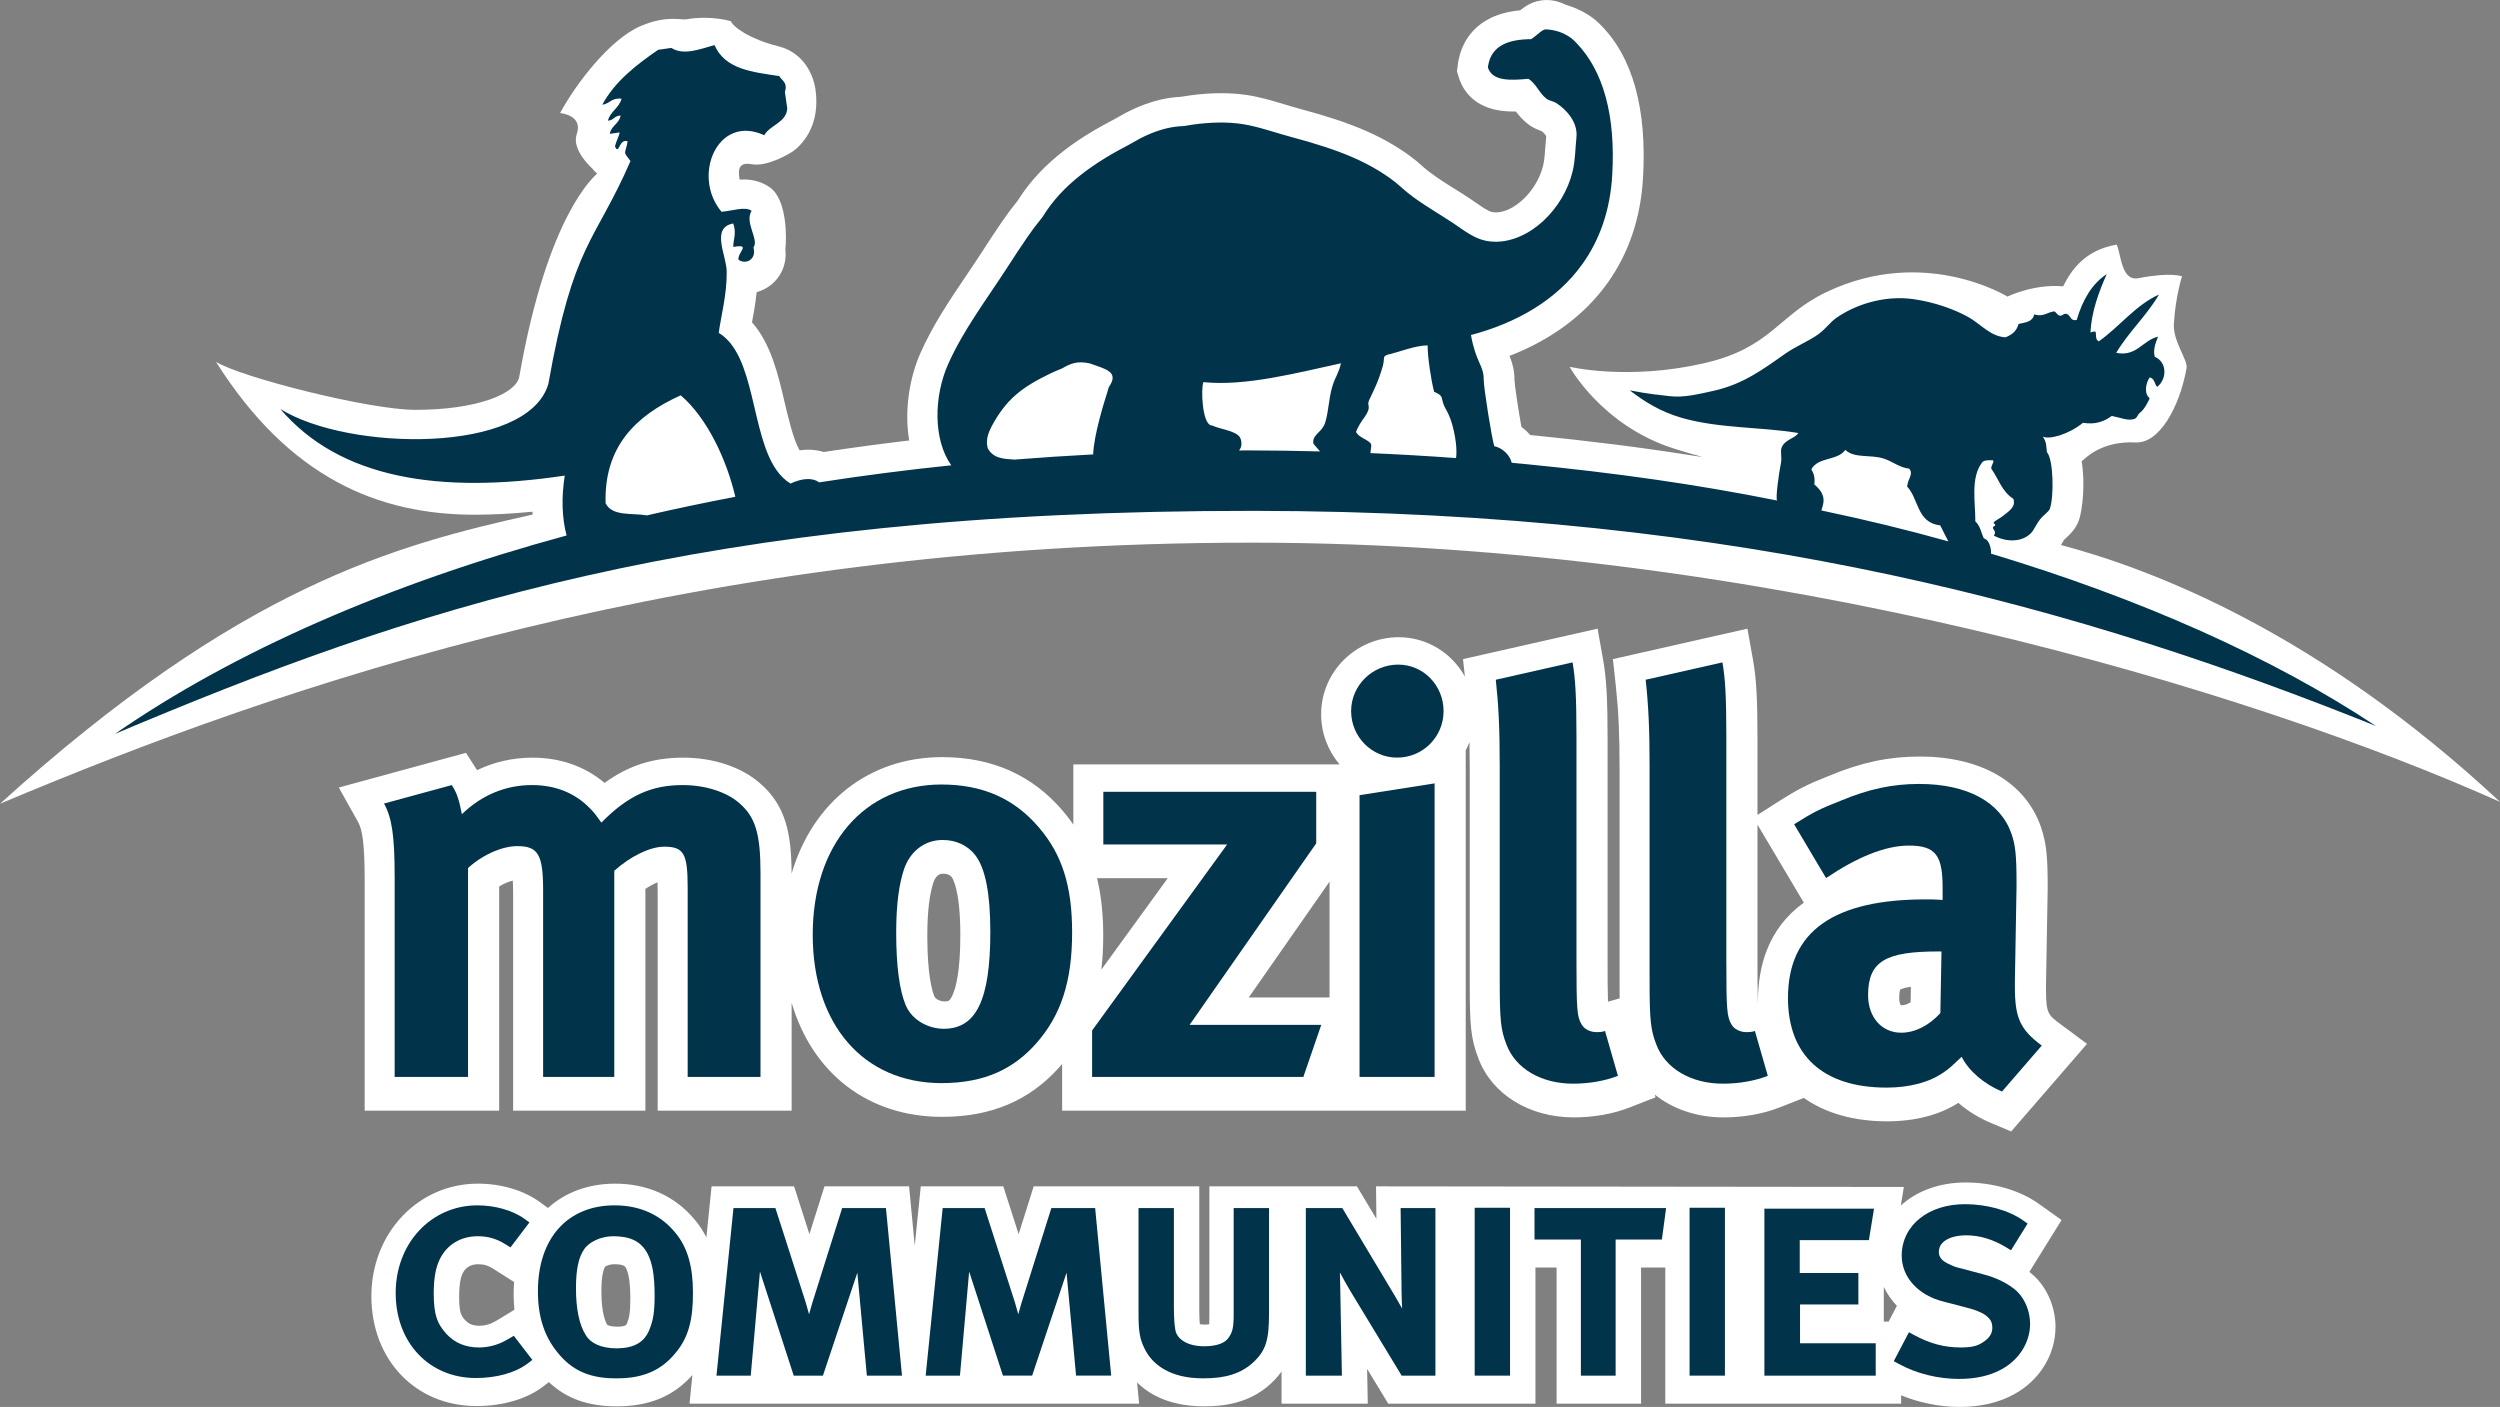 <?xml version="1.0" encoding="UTF-8" standalone="no"?>
<!-- This Source Code Form is subject to the terms of the Mozilla Public
   - License, v. 2.0. If a copy of the MPL was not distributed with this
   - file, You can obtain one at http://mozilla.org/MPL/2.0/. -->

<!-- Created with Inkscape (http://www.inkscape.org/) -->

<svg
   xmlns:dc="http://purl.org/dc/elements/1.1/"
   xmlns:cc="http://creativecommons.org/ns#"
   xmlns:rdf="http://www.w3.org/1999/02/22-rdf-syntax-ns#"
   xmlns:svg="http://www.w3.org/2000/svg"
   xmlns="http://www.w3.org/2000/svg"
   xmlns:sodipodi="http://sodipodi.sourceforge.net/DTD/sodipodi-0.dtd"
   xmlns:inkscape="http://www.inkscape.org/namespaces/inkscape"
   id="svg2"
   sodipodi:version="0.32"
   inkscape:version="0.91 r13725"
   width="1094.803"
   height="616.128"
   xml:space="preserve"
   sodipodi:docname="mozilla_community_logo.svg"
   inkscape:output_extension="org.inkscape.output.svg.inkscape"
   version="1.1"><rect width="100%" height="100%" fill="#808080" stroke="none"/><defs
     id="defs5"><clipPath
       clipPathUnits="userSpaceOnUse"
       id="clipPath19"><path
         d="M 0,792 1224,792 1224,0 0,0 0,792 Z"
         id="path21"
         inkscape:connector-curvature="0" /></clipPath></defs><sodipodi:namedview
     inkscape:window-height="1377"
     inkscape:window-width="2560"
     inkscape:pageshadow="2"
     inkscape:pageopacity="0.0"
     guidetolerance="10.0"
     gridtolerance="10.0"
     objecttolerance="10.0"
     borderopacity="1.0"
     bordercolor="#666666"
     pagecolor="#ffffff"
     id="base"
     showgrid="false"
     inkscape:zoom="1.0296954"
     inkscape:cx="578.16668"
     inkscape:cy="311.83125"
     inkscape:window-x="0"
     inkscape:window-y="35"
     inkscape:current-layer="g11"
     inkscape:window-maximized="1"
     fit-margin-top="0"
     fit-margin-left="0"
     fit-margin-right="0"
     fit-margin-bottom="0" /><g
     id="g11"
     inkscape:groupmode="layer"
     inkscape:label="mozilla_community_logo"
     transform="matrix(1.25,0,0,-1.25,-228.26,799.296)"><g
       id="g15"><g
         id="g17"
         clip-path="url(#clipPath19)"><g
           id="g23"
           transform="translate(844.275,176.431)"><path
             d="m 0,0 -1.704,0 0,12.175 C -0.563,9.758 0.972,7.508 2.888,5.529 L 0,0 Z m -442.029,-0.661 -0.042,-0.096 -0.038,-0.1 c -0.238,-0.607 -1.322,-0.92 -3.229,-0.92 -2.154,0 -3.199,0.418 -3.532,0.589 l -0.065,0.092 c -0.479,0.741 -2.044,3.76 -2.044,11.669 0,5.713 0.8,7.83 1.29,8.654 0.359,0.276 1.555,0.874 3.201,0.874 3.405,0 3.823,-0.803 4.11,-1.326 0.658,-1.288 1.537,-3.801 1.537,-10.82 0,-4.868 -0.388,-6.658 -1.188,-8.616 m -45.516,1.092 c -0.157,-0.096 -0.29,-0.155 -0.37,-0.197 l -0.364,-0.188 -0.253,-0.15 c -1.451,-0.849 -3.385,-1.356 -5.172,-1.356 -2.829,0 -4.155,1.05 -5.008,1.979 -1.219,1.33 -2.1,2.296 -2.1,8.059 0,5.183 0.701,7.244 1.238,8.349 1.263,2.622 3.664,3.17 5.45,3.17 1.999,0 3.474,-0.44 5.251,-1.573 l 7.326,-4.668 c -0.113,-1.413 -0.174,-2.856 -0.174,-4.333 0,-1.861 0.113,-3.634 0.276,-5.366 l -6.1,-3.726 z m 548.119,35.154 -8.189,5.83 C 45.94,46.003 36.448,48.742 27,48.742 17.721,48.742 9.78,45.714 4.258,40.658 l 1.066,6.512 -184.915,0.213 0.13,-11.393 -6.817,11.393 -51.696,-0.004 0,-45.714 c 0,-1.28 -0.033,-2.104 -0.068,-2.623 -0.398,-0.05 -0.918,-0.088 -1.594,-0.088 -0.719,0 -1.282,0.067 -1.7,0.151 -0.088,1.075 -0.176,2.66 -0.176,4.759 l 0,43.515 -58.012,0.004 -5.275,-16.746 -5.374,16.746 -28.913,0 -2.106,-20.779 -1.989,20.779 -29.639,0 -5.274,-16.746 -5.375,16.746 -28.907,0 -0.977,-9.628 -0.838,-8.256 c -1.117,2.208 -2.438,4.258 -4.023,6.136 -6.87,8.302 -16.534,12.689 -27.956,12.689 -9.434,0 -17.48,-3.082 -23.53,-8.519 l -2.803,2.049 c -5.619,4.116 -13.54,6.474 -21.726,6.474 -20.931,0 -37.33,-17.319 -37.33,-39.432 0,-22.296 15.481,-38.483 36.81,-38.483 9.295,0 17.631,2.455 23.472,6.914 l 1.913,1.46 c 6.245,-5.826 13.723,-8.474 23.819,-8.474 11.385,0 19.834,3.539 26.461,10.97 l -1.021,-10.033 157.511,0 -0.713,7.437 c 4.43,-4.375 11.682,-8.374 23.457,-8.374 6.33,0 15.635,0.811 23.29,7.863 1.556,1.43 2.818,2.869 3.863,4.345 l 0,-11.271 30.21,0 -0.226,12.191 7.393,-12.191 51.578,0 0,47.692 7.409,0 0,-47.688 29.589,0 0,47.688 8.488,0 0,-47.692 82.628,0.004 0,2.92 c 6.398,-2.631 13.508,-4.07 20.53,-4.07 7.338,0 13.78,1.51 19.08,4.458 8.928,4.885 14.472,13.907 14.472,23.54 0,6.515 -2.614,13.024 -7,17.419 l -0.092,0.088 -0.09,0.088 c -0.612,0.585 -1.277,1.155 -1.984,1.702 L 60.574,35.585 Z M 7.691,111.877 c -1.097,-0.687 -2.176,-1.063 -3.12,-1.063 -0.177,0 -0.265,0.021 -0.276,0.021 -0.119,0.088 -0.594,0.799 -0.594,2.422 0,1.848 0.218,2.719 0.324,3.032 0.369,0.222 1.36,0.661 3.765,1.017 l -0.099,-5.429 z m -53.476,0.397 c 0,-0.063 0.008,-0.122 0.008,-0.184 l -0.052,-0.017 c -0.128,3.76 -0.128,9.252 -0.128,13.351 l 0,48.675 3.833,-6.45 11.192,-18.841 1.209,-2.033 c -12.579,-9.072 -16.062,-22.46 -16.062,-34.501 m -150.097,1.284 -28.304,0 28.304,40.578 0,-40.578 z m -79.949,9.728 c 0.441,3.756 0.669,7.717 0.669,11.949 0,7.479 -0.709,14.108 -2.164,20.114 l 24.766,0 -23.271,-32.063 z m -52.22,-9.1 c -0.962,-2.004 -1.414,-2.004 -2.767,-2.004 -1.301,0 -3.059,0.723 -3.48,1.707 -0.752,1.768 -2.496,7.389 -2.496,21.15 0,8.344 0.719,14.555 2.166,18.893 1.027,2.986 2.825,2.986 3.417,2.986 1.296,0 2.351,-0.402 2.955,-1.196 0.312,-0.394 3.028,-4.326 3.028,-20.285 0,-12.711 -1.535,-18.575 -2.823,-21.251 M 60.226,104.181 c -4.324,3.213 -5.099,3.794 -5.099,12.02 l -0.007,1.581 0.592,33.946 c 0,10.865 -0.334,15.487 -2.373,21.601 -5.494,15.655 -20.98,24.635 -42.487,24.635 -10.751,0 -20.478,-2.062 -31.522,-6.68 -7.651,-2.986 -11.048,-4.709 -17.997,-9.134 l -7.29,-4.638 0,26.228 c 0,14.48 -0.396,21.54 -1.552,27.993 l -1.976,11.025 -10.924,-2.472 -26.887,-6.085 -9.308,-2.108 1.029,-9.486 c 0.953,-8.817 1.304,-16.692 1.304,-29.072 l 0,-74.979 c 0,-1.941 0.006,-3.702 0.023,-5.32 l -4.09,-1.167 c -0.13,3.668 -0.13,9.035 -0.13,13.355 l 0,78.316 c 0,14.267 -0.401,21.59 -1.541,27.981 l -1.966,11.046 -10.937,-2.481 -26.893,-6.085 -9.316,-2.108 0.665,-6.107 c -4.567,8.215 -13.238,13.782 -23.174,13.782 -14.993,0 -27.193,-12.108 -27.193,-26.997 0,-6.702 2.435,-12.836 6.459,-17.563 l -93.275,0 0,-21.075 c -1.119,1.614 -2.323,3.19 -3.634,4.725 -10.62,12.543 -24.857,18.901 -42.327,18.901 -25.755,0 -45.42,-15.968 -52.739,-40.795 -0.079,14.069 -2.024,23.84 -11.136,31.694 -6.507,5.659 -16.296,8.913 -26.849,8.913 -10.483,0 -19.149,-2.718 -27.535,-8.845 -6.88,5.796 -15.532,8.845 -25.26,8.845 -6.857,0 -13.402,-1.489 -19.413,-4.379 l -3.887,6.069 -7.585,-2.071 -23.752,-6.478 -13.219,-3.606 6.692,-11.953 c 1.46,-2.61 2.367,-6.947 2.367,-20.481 l 0,-80.78 47.126,0 0,78.571 c 1.782,1.062 3.453,1.707 4.764,2.033 0.073,-1.088 0.123,-2.559 0.123,-4.538 l 0,-76.066 46.342,0 0,77.718 c 1.595,1.054 3.066,1.807 4.255,2.284 0.028,-0.816 0.042,-1.794 0.042,-2.957 l 0,-77.045 46.934,0 0,37.793 c 7.254,-24.589 26.65,-39.952 52.73,-39.952 17.246,0 30.718,5.735 41.212,17.567 0.284,0.322 0.546,0.652 0.822,0.978 l 0,-16.382 141.396,-0.004 0,126.072 -0.101,-0.022 c 0.532,0.988 1,2.008 1.411,3.058 0.06,-2.89 0.093,-5.985 0.093,-9.465 l 0,-74.979 c 0,-14.743 0.36,-19.394 3.022,-26.308 4.678,-12.576 17.784,-20.707 33.391,-20.707 6.995,0 13.768,1.196 19.596,3.476 l 9.091,3.55 -0.282,0.984 c 6.288,-5.066 14.739,-8.014 24.103,-8.014 7.001,0 13.776,1.204 19.601,3.484 l 8.526,3.341 c 7.51,-5.29 17.389,-8.201 29.186,-8.201 9.763,0 18.371,2.25 24.939,6.466 3.288,-2.831 7.158,-5.249 11.35,-7.006 l 7.16,-3.007 5.079,5.868 13.937,16.094 7.548,8.725 -9.254,6.88 z"
             style="fill:#ffffff;fill-opacity:1;fill-rule:nonzero;stroke:none"
             id="path25"
             inkscape:connector-curvature="0" /></g><g
           id="g27"
           transform="translate(317.14,357.92)"><path
             d="M 0,0 23.75,6.479 C 25.517,3.73 26.303,1.376 27.282,-3.73 34.154,2.944 42.594,6.479 51.818,6.479 c 8.244,0 15.114,-2.749 20.412,-8.244 1.374,-1.376 1.962,-2.158 3.928,-4.906 9.224,9.419 17.468,13.15 28.46,13.15 7.85,0 15.31,-2.355 19.822,-6.282 5.693,-4.906 7.46,-10.795 7.46,-24.535 l 0,-71.444 -25.515,0 0,66.342 c 0,11.974 -1.376,14.329 -8.244,14.329 -4.906,0 -11.778,-3.337 -17.47,-8.44 l 0,-72.231 -24.927,0 0,65.359 c 0,12.564 -1.765,15.509 -9.03,15.509 -4.906,0 -11.582,-2.552 -17.272,-7.658 l 0,-73.21 -25.712,0 0,70.073 C 3.73,-11.188 2.748,-4.906 0,0"
             style="fill:#01344b;fill-opacity:1;fill-rule:nonzero;stroke:none"
             id="path29"
             inkscape:connector-curvature="0" /></g><g
           id="g31"
           transform="translate(512.87,345.164)"><path
             d="m 0,0 c -6.28,0 -11.383,-3.928 -13.543,-10.21 -1.767,-5.299 -2.748,-12.363 -2.748,-22.376 0,-11.577 1.18,-20.214 3.338,-25.32 2.354,-5.492 8.244,-8.24 13.346,-8.24 11.384,0 16.291,10.206 16.291,33.954 0,13.546 -1.765,22.376 -5.299,26.892 C 8.833,-1.966 4.709,0 0,0 m -0.394,19.432 c 14.33,0 25.518,-4.911 34.155,-15.117 8.047,-9.419 11.581,-20.41 11.581,-36.705 0,-17.269 -3.927,-29.047 -12.562,-38.859 -7.656,-8.637 -17.665,-13.936 -33.174,-13.936 -27.281,0 -45.141,20.411 -45.141,52.013 0,31.599 18.056,52.604 45.141,52.604"
             style="fill:#01344b;fill-opacity:1;fill-rule:nonzero;stroke:none"
             id="path33"
             inkscape:connector-curvature="0" /></g><g
           id="g35"
           transform="translate(569.145,362.044)"><path
             d="m 0,0 74.585,0 0,-18.06 -44.358,-63.594 46.123,0 -6.277,-18.252 -74,0 0,16.291 47.303,65.162 L 0,-18.453 0,0 Z"
             style="fill:#01344b;fill-opacity:1;fill-rule:nonzero;stroke:none"
             id="path37"
             inkscape:connector-curvature="0" /></g><g
           id="g39"
           transform="translate(658.904,360.864)"><path
             d="m 0,0 26.3,4.124 0,-102.851 -26.3,0 L 0,0 Z m 13.543,45.735 c 8.833,0 15.897,-7.264 15.897,-16.291 0,-9.029 -7.26,-16.295 -16.291,-16.295 -8.833,0 -16.093,7.266 -16.093,16.295 0,9.027 7.457,16.291 16.487,16.291"
             style="fill:#01344b;fill-opacity:1;fill-rule:nonzero;stroke:none"
             id="path41"
             inkscape:connector-curvature="0" /></g><g
           id="g43"
           transform="translate(733.532,407.382)"><path
             d="m 0,0 c 0.979,-5.496 1.372,-11.97 1.372,-26.103 l 0,-78.316 c 0,-17.273 0.196,-19.629 1.765,-22.376 0.982,-1.766 3.14,-2.748 5.299,-2.748 0.983,0 1.573,0 2.945,0.393 l 4.513,-15.701 c -4.513,-1.765 -10.009,-2.748 -15.702,-2.748 -11.183,0 -20.217,5.299 -23.354,13.74 -1.966,5.102 -2.356,8.243 -2.356,22.572 l 0,74.979 c 0,13.15 -0.392,21.197 -1.376,30.223 L 0,0 Z"
             style="fill:#01344b;fill-opacity:1;fill-rule:nonzero;stroke:none"
             id="path45"
             inkscape:connector-curvature="0" /></g><g
           id="g47"
           transform="translate(786.034,407.382)"><path
             d="m 0,0 c 0.983,-5.496 1.376,-11.97 1.376,-26.103 l 0,-78.316 c 0,-17.273 0.197,-19.629 1.766,-22.376 0.982,-1.766 3.14,-2.748 5.298,-2.748 0.984,0 1.573,0 2.945,0.393 l 4.517,-15.701 c -4.517,-1.765 -10.013,-2.748 -15.705,-2.748 -11.188,0 -20.214,5.299 -23.359,13.74 -1.962,5.102 -2.355,8.243 -2.355,22.572 l 0,74.979 c 0,13.15 -0.393,21.197 -1.372,30.223 L 0,0 Z"
             style="fill:#01344b;fill-opacity:1;fill-rule:nonzero;stroke:none"
             id="path49"
             inkscape:connector-curvature="0" /></g><g
           id="g51"
           transform="translate(862.782,306.103)"><path
             d="m 0,0 -1.179,0 c -18.253,0 -24.534,-3.338 -24.534,-15.312 0,-7.85 4.905,-13.15 11.581,-13.15 4.905,0 9.812,2.552 13.739,6.872 L 0,0 Z m -51.624,44.556 c 6.478,4.12 9.227,5.496 16.291,8.244 9.816,4.119 18.257,5.888 27.479,5.888 16.88,0 28.461,-6.282 32.389,-17.469 1.371,-4.124 1.765,-7.262 1.765,-18.061 l -0.586,-33.757 0,-1.768 c 0,-10.795 1.765,-14.915 9.419,-20.608 L 21.197,-49.072 c -6.086,2.554 -11.581,7.068 -14.133,12.171 -3.73,-3.531 -4.119,-3.924 -6.085,-5.3 -4.906,-3.529 -11.97,-5.495 -20.213,-5.495 -22.377,0 -34.548,11.384 -34.548,31.405 0,23.552 16.291,34.543 48.287,34.543 1.961,0 3.141,0 5.889,-0.196 l 0,4.124 c 0,11.188 -2.163,14.915 -11.779,14.915 -8.439,0 -18.256,-4.12 -29.047,-11.381 l -11.192,18.842 z"
             style="fill:#01344b;fill-opacity:1;fill-rule:nonzero;stroke:none"
             id="path53"
             inkscape:connector-curvature="0" /></g><g
           id="g55"
           transform="translate(904.657,448.498)"><path
             d="m 0,0 c 0.15,0.257 0.289,0.504 0.427,0.738 0.205,0.36 0.401,0.749 0.61,1.039 0.243,0.281 0.531,0.515 0.774,0.745 1.347,1.234 3.376,3.101 4.475,6.203 1.171,3.331 2.292,12.645 0.937,20.617 0.734,0.346 6.243,7.23 18.961,6.595 8.171,-0.409 15.359,12.263 17.803,26.07 0.5,2.821 -4.851,9.375 -4.451,15.579 0.637,9.856 2.861,16.533 2.861,16.533 0,0 -3.814,1.589 -15.26,-0.636 -6.049,-1.176 -6.04,8.267 -7.63,11.764 C 8.379,103.339 3.61,96.344 0.748,90.622 -9.426,91.575 -18.78,87.037 -18.779,87.037 c 0,0 -28.955,17.947 -63.348,1.605 -17.049,-8.101 -19.27,-19.571 -43.056,-24.991 -26.711,-6.086 -46.968,-1.204 -46.968,-1.204 0,0 11.139,-20.474 36.322,-28.582 8.983,-2.892 13.453,-3.572 6.62,-2.492 -17.785,2.809 -36.372,5.151 -56.756,7.166 -0.92,1.052 -1.953,2.012 -3.078,2.844 -0.975,5.454 -2.338,14.245 -2.422,16.345 0,3.718 -0.869,6.372 -1.761,8.52 14.673,5.68 26.447,14.423 34.426,25.645 7.4,10.391 11.557,22.75 12.364,36.738 1.375,23.897 -3.42,42.583 -15.488,54.211 -4.955,4.775 -11.146,6.213 -11.636,6.46 -2.229,1.1 -4.403,1.637 -6.658,1.637 -2.204,0 -4.383,-0.552 -6.378,-1.633 -1.125,-0.621 -2.079,-1.313 -2.89,-1.982 -16.27,-1.498 -20.473,-11.887 -21.552,-17.339 -0.167,-0.667 -0.276,-1.351 -0.318,-2.039 l -0.276,-1.992 0.728,-2.315 c 1.396,-4.394 5.709,-11.766 18.929,-11.766 0.33,0 0.669,0.004 1,0.013 1.004,-1.343 2.309,-2.894 4.145,-4.335 1.874,-1.467 3.764,-2.148 4.848,-2.522 0.865,-0.67 1.438,-1.4 1.627,-1.784 -0.114,-1.188 -0.206,-2.418 -0.29,-3.662 -0.167,-2.409 -0.322,-4.682 -0.76,-6.531 -1.059,-4.45 -3.66,-8.842 -7.132,-12.052 -3.069,-2.839 -6.495,-4.466 -9.398,-4.466 -0.463,0 -0.916,0.041 -1.355,0.125 -1.363,0.268 -3.483,1.74 -5.529,3.162 -0.786,0.548 -1.577,1.096 -2.355,1.606 -1.786,1.184 -3.576,2.301 -5.349,3.411 -4.191,2.614 -8.143,5.09 -11.485,8.135 -2.618,2.39 -5.646,4.603 -9.515,6.962 -5.785,3.521 -12.589,6.547 -20.791,9.251 -3.773,1.24 -7.788,2.424 -12.284,3.618 -1.802,0.481 -3.634,1.033 -5.463,1.581 -4.245,1.278 -8.636,2.595 -13.178,3.275 -2.803,0.42 -5.814,0.635 -8.959,0.635 -3.564,0 -7.332,-0.272 -11.184,-0.809 -0.991,-0.136 -1.978,-0.291 -2.949,-0.458 -4.784,-0.23 -9.54,-1.334 -14.517,-3.377 -1.388,-0.577 -2.823,-1.232 -4.274,-1.956 l -0.21,-0.108 -0.213,-0.117 -0.811,-0.45 c -1.062,-0.598 -2.142,-1.192 -3.208,-1.801 -11.15,-5.809 -25.003,-14.282 -33.903,-28.507 -0.954,-1.203 -1.911,-2.434 -2.945,-3.79 -0.865,-1.175 -1.714,-2.362 -2.534,-3.55 -2.443,-3.524 -4.789,-7.15 -7.052,-10.653 -1.848,-2.863 -3.739,-5.661 -5.617,-8.44 -5.709,-8.464 -11.618,-17.211 -15.972,-27.021 -3.731,-8.403 -5.751,-19.911 -3.936,-30.624 -9.992,-1.184 -20.022,-2.534 -29.963,-4.042 -1.699,0.533 -3.51,0.805 -5.396,0.805 -1.004,0 -2.02,-0.075 -3.049,-0.224 -2.225,4.005 -3.843,10.923 -5.219,16.765 -2.292,9.798 -4.835,20.628 -11.444,28.079 0.586,3.139 1.239,6.728 1.619,10.574 3.262,0.892 6.09,2.904 7.942,5.74 1.786,2.731 2.506,5.945 2.113,9.22 0.46,3.639 0.725,17.19 -5.262,21.636 -2.305,1.713 -5.626,2.888 -9.206,2.888 -0.527,0 -1.041,-0.019 -1.551,-0.056 -0.146,1.599 -1.514,6.484 4.224,5.403 5.738,-1.081 14.066,4.229 14.346,4.425 2.748,1.933 9.952,8.591 7.988,21.945 -0.578,3.937 -3.444,12.59 -13.053,14.965 -9.609,2.376 -15.574,6.514 -16.556,8.745 0,0 -6.871,2.214 -15.667,0.667 -1.661,-0.293 -6.833,1.5 -15.783,-2.276 -10.994,-4.639 -22.955,-20.467 -28.384,-30.557 0,0 8.167,-0.667 5.834,-7.334 -1.955,-5.584 5.427,-12.081 5.427,-12.081 0.543,-0.699 1.117,-1.282 1.706,-1.78 -0.644,-0.794 -17.21,-13.683 -27.269,-71.135 -1.049,-5.991 -14.756,-11.644 -36.367,-11.644 -16.341,0 -61.365,11.474 -69.893,16.826 25.697,-40.687 56.903,-53.564 90.655,-53.564 6.37,0 13.141,0.355 20.222,1.058 0.017,-0.333 0.03,-0.665 0.046,-0.998 -48.106,-10.739 -102.357,-25.013 -186.586,-101.324 100.287,42.282 243.681,91.472 438.044,91.472 l 1.43,0 C -103.056,0.673 65.995,-50.735 153.793,-89.994 90.264,-30.75 32.445,-8.62 0,0"
             style="fill:#ffffff;fill-opacity:1;fill-rule:nonzero;stroke:none"
             id="path57"
             inkscape:connector-curvature="0" /></g><g
           id="g59"
           transform="translate(821.092,461.898)"><path
             d="m 0,0 c 1.226,3.961 -0.778,5.948 -2.882,7.875 0.36,2.178 -0.15,3.826 -1.02,5.254 2.43,4.437 9.105,2.882 11.903,6.796 3.204,-3.063 8.728,-1.522 13.472,-3.051 3.22,-1.039 5.474,-3.16 8.88,-3.507 1.68,-1.928 -0.453,-3.438 -0.7,-6.303 4.1,-4.266 3.342,-12.643 11.607,-13.593 0.958,-1.855 1.836,-3.758 2.832,-5.59 -15.413,4.287 -28.107,7.351 -44.477,10.831 L 0,0 Z m -128.385,17.058 c -9.921,0.728 -19.925,1.305 -29.992,1.74 0.288,0.161 -0.561,0.115 0,0 0.084,1.74 0.715,2.901 -0.155,3.679 -1.514,1.351 -3.856,1.873 -4.889,3.701 0.464,1.51 2.091,4.086 2.965,5.191 2.794,3.973 0.602,3.793 1.652,6.045 1.539,3.298 3.166,6.268 4.773,11.889 0.802,3.212 -0.201,3.108 1.501,3.931 4.596,1.05 9.686,3.25 14.191,3.305 -0.008,-4.087 1.209,-12.117 2.272,-16.233 1.024,-0.514 2.166,-0.911 2.647,-1.978 0.899,-4.057 1.309,-3.151 2.944,-7.227 1.138,-2.828 2.74,-9.842 2.091,-14.043 m -85.786,11.456 c -3.154,0.63 -3.635,12.899 -2.714,15.151 14.751,-1.516 32.702,3.237 48.186,6.604 -0.653,-3.174 -2.029,-4.885 -2.966,-7.921 -1.468,-4.693 -1.418,-10.64 -2.978,-13.861 -1.2,-2.483 -4.395,-3.65 -3.659,-6.464 l 2.283,-2.631 c -8.365,0.215 -16.763,0.349 -25.204,0.358 -1.07,0 -2.132,-0.019 -3.203,-0.021 1.117,1.135 1.054,3.193 0.41,4.462 -1.263,2.489 -7.649,3.112 -9.681,4.254 l -0.474,0.069 z m -35.86,13.399 c -0.268,-1.017 -0.59,-2 -0.895,-2.978 -0.916,-2.935 -4.287,-13.723 -4.593,-20.591 -0.108,-0.665 -0.012,0.521 0,0 -9.289,-0.483 -18.499,-1.091 -27.625,-1.821 -3.851,0.276 -7.403,0.391 -9.318,4.042 -0.322,1.326 -0.762,3.576 1.38,7.591 5.036,9.448 10.582,13.694 20.331,18.42 1.393,0.677 2.84,1.3 4.333,1.874 3.07,1.779 5.315,2.727 9.736,1.779 5.484,-1.997 10.474,-2.856 6.651,-8.316 M -411.859,-3.022 c -5.19,0.918 -12.096,-0.454 -14.458,4.235 -0.582,19.624 10.33,30.628 26.311,37.83 9.386,-8.007 16.178,-22.842 19.131,-35.555 -10.507,-1.999 -20.846,-4.168 -30.984,-6.51 m 306.214,18.129 c -1.075,0.102 -2.149,0.209 -3.224,0.31 -0.711,2.896 -3.459,5.28 -6.115,5.801 -0.816,2.482 -3.714,20.312 -3.714,23.534 0,4.819 -2.677,5.622 -4.458,15.413 16.102,4.266 30.122,12.317 39.11,24.963 5.926,8.321 9.674,18.622 10.393,31.144 1.196,20.691 -3.049,36.36 -12.543,46.204 -0.673,0.703 -3.787,4.345 -10.544,4.776 -0.397,0.026 -0.816,-0.085 -1.204,-0.299 -0.896,-0.493 -3.493,-2.877 -4.183,-3.139 -7.633,-0.042 -13.878,-2.101 -15.011,-9.322 -0.062,-0.101 -0.067,-0.197 -0.038,-0.289 -0.012,-0.104 -0.029,-0.203 -0.042,-0.307 1.548,-4.883 7.947,-4.562 14.196,-3.963 2.748,-1.732 3.68,-4.906 6.269,-6.931 0.967,-0.756 2.356,-0.886 3.476,-1.56 0.046,-0.027 0.104,-0.054 0.151,-0.089 3.471,-2.274 7.481,-6.69 6.93,-11.876 -0.398,-3.777 -0.385,-7.949 -1.318,-11.883 -1.601,-6.74 -5.408,-12.93 -10.276,-17.434 -5.814,-5.373 -13.153,-8.347 -20.08,-6.987 -4.429,0.868 -8.051,3.916 -11.732,6.347 -6.265,4.14 -12.568,7.48 -18.143,12.566 -2.384,2.172 -5.119,4.05 -7.871,5.726 -5.785,3.521 -12.151,6.112 -18.571,8.227 -3.856,1.269 -7.75,2.396 -11.673,3.438 -5.814,1.539 -11.836,3.77 -17.495,4.617 -5.488,0.822 -11.498,0.585 -17.082,-0.191 -1.116,-0.156 -2.216,-0.332 -3.291,-0.527 -4.145,-0.11 -7.942,-1.118 -11.56,-2.603 -1.205,-0.498 -2.388,-1.044 -3.568,-1.631 -1.384,-0.772 -2.777,-1.548 -4.17,-2.334 -11.752,-6.111 -23.179,-13.729 -30.193,-25.252 -1.041,-1.303 -2.074,-2.624 -3.103,-3.965 -0.795,-1.085 -1.577,-2.185 -2.351,-3.301 -2.321,-3.347 -4.567,-6.818 -6.859,-10.365 -7.42,-11.468 -15.463,-21.993 -20.791,-33.987 -4.994,-11.244 -5.303,-26.378 1.108,-35.412 -15.738,-1.623 -31.18,-3.633 -46.316,-5.977 -2.501,1.884 -6.395,1.288 -9.988,-0.423 -1.971,1.185 -3.6,2.824 -4.978,4.798 -9.025,12.936 -7.27,40.246 -20.188,47.993 0.724,5.505 2.915,13.503 2.794,21.544 -0.084,5.63 -5.688,15.379 2.305,16.776 1.2,-3.643 -0.021,-5.468 0,-8.222 6.428,1.154 1.535,-1.751 1.807,-4.442 2.543,-1.922 6.446,0.086 5.265,4.276 2.075,2.709 -3.229,8.727 -0.661,12.828 -2.187,1.654 -6.888,-0.051 -10.527,-0.328 -10.561,12.509 -1.393,34.394 14.965,26.807 2.037,3.614 7.788,4.44 8.06,9.375 -0.277,1.918 -0.549,3.84 -0.824,5.755 1.049,3.457 -1.104,4.011 -1.975,5.592 -9.205,1.428 -18.887,2.225 -22.693,10.853 -5.396,-1.47 -10.774,-3.707 -15.133,-0.986 -1.534,-0.22 -3.07,-0.44 -4.604,-0.66 -7.867,-5.405 -15.237,-11.185 -19.57,-19.241 2.714,0.36 3.107,2.468 6.742,2.137 -0.757,-3.199 -4.007,-4.529 -4.768,-7.729 2.087,0.149 2.229,1.757 4.441,1.807 -0.397,-2.786 -3.387,-3.626 -3.785,-6.412 1.155,0.164 2.305,0.329 3.455,0.494 -0.355,-1.79 -1.288,-3.145 -1.643,-4.935 1.489,-3.256 1.342,2.919 4.441,1.811 -0.841,-4.848 -1.873,-3.154 0.988,-6.91 -12.479,-28.756 -19.974,-28.399 -28.776,-78.12 -7.303,-24.661 -70.278,-23.555 -93.909,-8.72 20.787,-24.367 55.652,-29.955 99.664,-23.35 -1.171,-7.261 -1.041,-14.763 0.64,-20.982 -62.565,-17.01 -116.619,-40.695 -158.184,-69.493 102.461,43.196 204.053,78.295 399.081,78.12 172.434,-0.153 291.63,-34.663 392.992,-75.377 -36.308,24.062 -82.302,44.549 -134.863,60.384 0.125,0.703 -0.151,4.689 -2.514,5.36 -0.966,1.995 -1.242,4.413 -2.978,5.935 0.071,6.416 -1.811,15.396 2.476,20.785 0.845,0.771 2.33,0.644 3.731,0.633 0.531,-0.66 -0.744,-1.706 -0.61,-2.957 2.546,-3.538 3.659,-7.95 7.728,-10.556 0.962,-2.861 -1.576,-4.304 -3.63,-5.977 -0.908,-0.74 -2.869,-1.74 -3.141,-2.154 -0.519,-0.786 0.627,-0.381 0.355,-1.194 -0.108,-0.314 -0.731,-0.328 -0.744,-0.688 -0.025,-0.92 1.422,-1.353 0.313,-2.865 4.622,-2.442 9.989,-2.305 13.096,0.947 1.012,1.061 1.819,3.148 3.066,4.693 1.309,1.629 3.116,2.75 3.475,3.766 1.485,4.221 1.28,17.207 -1.024,19.823 -0.372,2.637 0.004,3.047 -1.41,5.461 2.121,-1.111 8.872,0.639 14.028,4.83 4.463,-0.744 7.495,0.531 10.097,2.407 3.124,-0.607 5.683,-1.817 7.883,-1.062 1.105,0.378 1.096,1.505 1.937,2.122 1.601,1.184 3.074,4.101 3.463,5.172 -1.957,1.403 -1.501,5.107 0,7.283 1.874,-0.499 1.597,-2.312 2.614,-3.337 3.572,2.794 3.467,8.739 -0.832,10.536 -0.645,2.225 0.167,4.711 1.15,7.047 -5.382,-1.196 -7.423,-7.098 -14.668,-5.667 4.5,7.524 10.548,12.863 15.006,20.448 -8.26,-3.722 -13.805,-11.272 -21.075,-16.397 -1.317,0.529 -0.874,2.128 -1.116,3.312 -0.879,0.316 -1.205,-0.152 -1.841,-0.182 0.423,7.55 3.008,14.269 5.696,20.4 -4.985,-3.256 -8.373,-8.764 -10.502,-16.05 -2.257,-0.502 -1.99,1.48 -3.463,2.114 -1.2,0.303 -1.421,-0.771 -2.526,-0.6 -0.92,0.297 -1.103,1.045 -1.794,1.489 C 78.789,68.271 77.514,66.374 74.172,67.388 73.54,64.579 70.893,64.615 68.681,64.036 67.965,61.346 66.167,60.182 64.121,59.37 58.806,59.642 55.38,64.101 50.9,66.572 46.212,69.159 39.14,71.742 31.771,72.75 21.339,74.18 11.368,70.688 4.923,66.227 2.66,64.659 1.2,62.388 -1.351,60.514 -4.722,58.04 -9.272,56.3 -13.305,53.448 c -7.469,-5.287 -14.622,-10.561 -24.839,-12.82 -5.082,-1.125 -10.54,-2.488 -15.391,-1.878 -3.175,0.402 -7.05,0.662 -13.983,2.038 5.062,-3.892 10.724,-7.481 18.127,-9.614 13.217,-3.808 27.625,-3.135 40.905,-5.335 -1.109,-1.946 -4.831,-2.246 -5.876,-5.234 -0.444,-1.27 0.2,-3.356 -0.189,-5.285 -0.731,-3.634 -1.944,-12.296 -1.359,-13.128 -28.838,5.769 -56.564,9.641 -87.618,12.71 l -2.117,0.205 z"
             style="fill:#01344b;fill-opacity:1;fill-rule:nonzero;stroke:none"
             id="path61"
             inkscape:connector-curvature="0" /></g><g
           id="g63"
           transform="translate(486.301,157.501)"><path
             d="M 0,0 -3.335,36.064 -15.393,0 -25.623,0 -37.454,36.459 -40.679,0 l -12.01,0 5.777,56.916 0.183,1.798 14.689,0 10.618,-33.068 c 0.369,-1.198 0.777,-2.665 1.171,-4.151 0.371,1.358 0.749,2.703 1.093,3.849 l 10.504,33.37 15.337,0 L 12.308,0 0,0 Z"
             style="fill:#01344b;fill-opacity:1;fill-rule:nonzero;stroke:none"
             id="path65"
             inkscape:connector-curvature="0" /></g><g
           id="g67"
           transform="translate(506.903,157.5)"><path
             d="m 0,0 5.78,56.918 0.181,1.798 14.693,0 10.62,-33.07 c 0.368,-1.197 0.774,-2.663 1.167,-4.147 0.371,1.357 0.748,2.702 1.092,3.847 l 10.504,33.37 15.338,0 L 65,0.002 52.691,0.002 49.354,36.061 37.299,0.002 27.068,0.002 15.238,36.464 12.012,0 0,0 Z"
             style="fill:#01344b;fill-opacity:1;fill-rule:nonzero;stroke:none"
             id="path69"
             inkscape:connector-curvature="0" /></g><g
           id="g71"
           transform="translate(583.563,167.017)"><path
             d="m 0,0 c -1.606,3.256 -2.116,5.911 -2.086,12.396 l 0,34.803 0,2.001 12.388,0 0,-34.813 C 10.287,10.269 10.634,6.929 10.947,5.861 11.465,4.367 12.518,3.165 14.184,2.247 15.86,1.331 18.16,0.772 20.88,0.776 c 4.641,0 7.342,1.198 8.534,2.929 0.787,1.125 1.169,1.923 1.449,3.12 0.272,1.194 0.387,2.846 0.383,5.363 l 0,37.012 12.385,0 0,-36.804 C 43.625,7.828 43.409,4.618 42.572,1.892 41.744,-0.845 40.2,-2.947 38.06,-4.896 33.738,-8.895 28.131,-10.483 20.669,-10.461 l -0.259,0 C 8.961,-10.461 2.667,-5.59 0,0"
             style="fill:#01344b;fill-opacity:1;fill-rule:nonzero;stroke:none"
             id="path73"
             inkscape:connector-curvature="0" /></g><g
           id="g75"
           transform="translate(673.662,157.501)"><path
             d="m 0,0 -18.202,30.015 c -1.109,1.874 -2.311,4.047 -3.429,6.127 0.056,-1.779 0.102,-3.783 0.131,-6.015 L -20.939,0 l -12.634,0 0,56.715 0,1.999 12.775,0 18.402,-30.744 c 0.896,-1.502 1.762,-3.025 2.565,-4.472 -0.099,1.811 -0.175,3.732 -0.203,5.626 l -0.334,29.59 12.194,0 L 11.826,0 0,0 Z"
             style="fill:#01344b;fill-opacity:1;fill-rule:nonzero;stroke:none"
             id="path77"
             inkscape:connector-curvature="0" /></g><g
           id="g79"
           transform="translate(699.241,157.501)"><path
             d="m 0,0 0,56.814 0,2.001 12.389,0 L 12.389,0 0,0 Z"
             style="fill:#01344b;fill-opacity:1;fill-rule:nonzero;stroke:none"
             id="path81"
             inkscape:connector-curvature="0" /></g><g
           id="g83"
           transform="translate(736.45,157.5)"><path
             d="m 0,0 -0.002,47.688 -16.243,0 0,9.027 0,2.001 46.099,0 L 28.38,47.69 12.177,47.69 12.177,0 0,0 Z"
             style="fill:#01344b;fill-opacity:1;fill-rule:nonzero;stroke:none"
             id="path85"
             inkscape:connector-curvature="0" /></g><g
           id="g87"
           transform="translate(774.525,157.5)"><path
             d="m 0,0 0,56.816 0,2.001 12.387,0 L 12.387,0 0,0 Z"
             style="fill:#01344b;fill-opacity:1;fill-rule:nonzero;stroke:none"
             id="path89"
             inkscape:connector-curvature="0" /></g><g
           id="g91"
           transform="translate(800.738,157.5)"><path
             d="m 0,0 0,56.504 0,1.999 38.414,0 -1.803,-11.023 -24.224,0 0,-11.512 20.538,0 0,-11.024 -20.435,0 0,-13.607 26.517,0 L 39.007,0 0,0 Z"
             style="fill:#01344b;fill-opacity:1;fill-rule:nonzero;stroke:none"
             id="path93"
             inkscape:connector-curvature="0" /></g><g
           id="g95"
           transform="translate(847.793,161.621)"><path
             d="m 0,0 -1.73,0.941 5.318,10.15 1.786,-0.974 c 5.535,-3.011 10.581,-4.361 16.333,-4.368 3.738,0.009 5.812,0.485 7.681,1.748 l 0.022,0.018 0.056,0.031 c 2.326,1.478 3.319,3.077 3.343,5.11 -0.035,1.682 -0.475,2.728 -1.774,3.902 -1.311,1.157 -3.682,2.275 -7.314,3.176 L 15.67,21.829 C 7.086,23.935 1.058,30.188 1.053,37.918 c -0.017,5.32 2.425,9.977 6.43,13.124 4.006,3.164 9.509,4.912 15.799,4.912 7.401,-0.019 15.114,-2.031 20.339,-5.714 l 1.533,-1.089 -5.809,-9.358 -1.693,1.031 c -4.571,2.776 -9.228,4.21 -13.951,4.21 -3.227,0.007 -5.763,-0.714 -7.338,-1.781 -1.571,-1.096 -2.269,-2.326 -2.299,-4.076 0.04,-1.681 0.887,-3.081 3.786,-4.332 l 0.034,-0.013 0.049,-0.023 c 1.45,-0.658 1.549,-0.806 4.22,-1.436 l 0.045,-0.01 7.436,-1.993 c 4.495,-1.14 8.988,-3.287 11.939,-6.083 2.844,-2.877 4.441,-7.073 4.459,-11.266 C 46.026,7.559 42.22,1.474 36.094,-1.878 31.945,-4.179 26.887,-5.273 21.188,-5.273 13.727,-5.271 6.292,-3.418 0,0"
             style="fill:#01344b;fill-opacity:1;fill-rule:nonzero;stroke:none"
             id="path97"
             inkscape:connector-curvature="0" /></g><g
           id="g99"
           transform="translate(329.08,165.09)"><path
             d="m 0,0 c -4.993,5.317 -7.855,12.785 -7.851,21.346 -0.003,8.647 3.055,16.332 8.185,21.855 5.123,5.525 12.339,8.872 20.437,8.867 6.029,-0.016 12.211,-1.62 16.587,-4.785 l -1.179,-1.617 1.179,1.617 1.646,-1.2 -6.646,-8.755 -1.553,0.988 C 27.608,40.337 24.621,41.24 20.876,41.253 14.946,41.228 10.101,38.331 7.581,33.162 6.191,30.283 5.476,26.644 5.476,21.033 5.533,13.661 6.663,10.663 9.878,7.079 c 2.99,-3.241 6.737,-4.779 11.417,-4.8 3.404,-0.005 6.864,0.962 9.572,2.556 l 0.052,0.031 0.066,0.032 c 0.207,0.106 0.559,0.28 1.01,0.554 l 1.529,0.929 6.515,-8.463 -1.598,-1.221 C 33.92,-6.722 27.287,-8.408 20.248,-8.425 l -0.033,0 C 12.075,-8.425 4.98,-5.315 0,0"
             style="fill:#01344b;fill-opacity:1;fill-rule:nonzero;stroke:none"
             id="path101"
             inkscape:connector-curvature="0" /></g><g
           id="g103"
           transform="translate(397.59,206.345)"><path
             d="m 0,0 c -4.466,0.031 -8.738,-2.057 -10.399,-4.677 -1.849,-2.706 -2.806,-6.899 -2.797,-13.551 -0.015,-7.439 1.261,-13.084 3.449,-16.418 l 0.023,-0.037 0.023,-0.038 c 1.573,-2.718 5.277,-4.561 10.854,-4.567 6.125,0.08 9.623,2.204 11.358,6.518 1.35,3.305 1.83,6.134 1.841,11.92 0,7.311 -0.832,11.559 -2.495,14.786 C 9.475,-1.683 5.814,-0.072 0,0 m 0.315,10.812 c 9.312,0.031 16.423,-3.651 21.232,-9.513 4.384,-5.186 6.248,-12.054 6.238,-21.099 0.027,-9.384 -1.549,-15.642 -6.009,-20.975 -4.93,-6.127 -11.329,-9.015 -20.502,-9.015 -0.109,0 -0.22,0 -0.33,10e-4 -8.58,-0.06 -14.711,2.34 -19.628,7.906 -5.372,6.007 -7.871,13.271 -7.843,22.602 -0.003,9.051 2.458,16.592 7.145,21.898 4.677,5.313 11.541,8.213 19.697,8.196 l 0,-0.001 z"
             style="fill:#01344b;fill-opacity:1;fill-rule:nonzero;stroke:none"
             id="path105"
             inkscape:connector-curvature="0" /></g></g></g></g></svg>